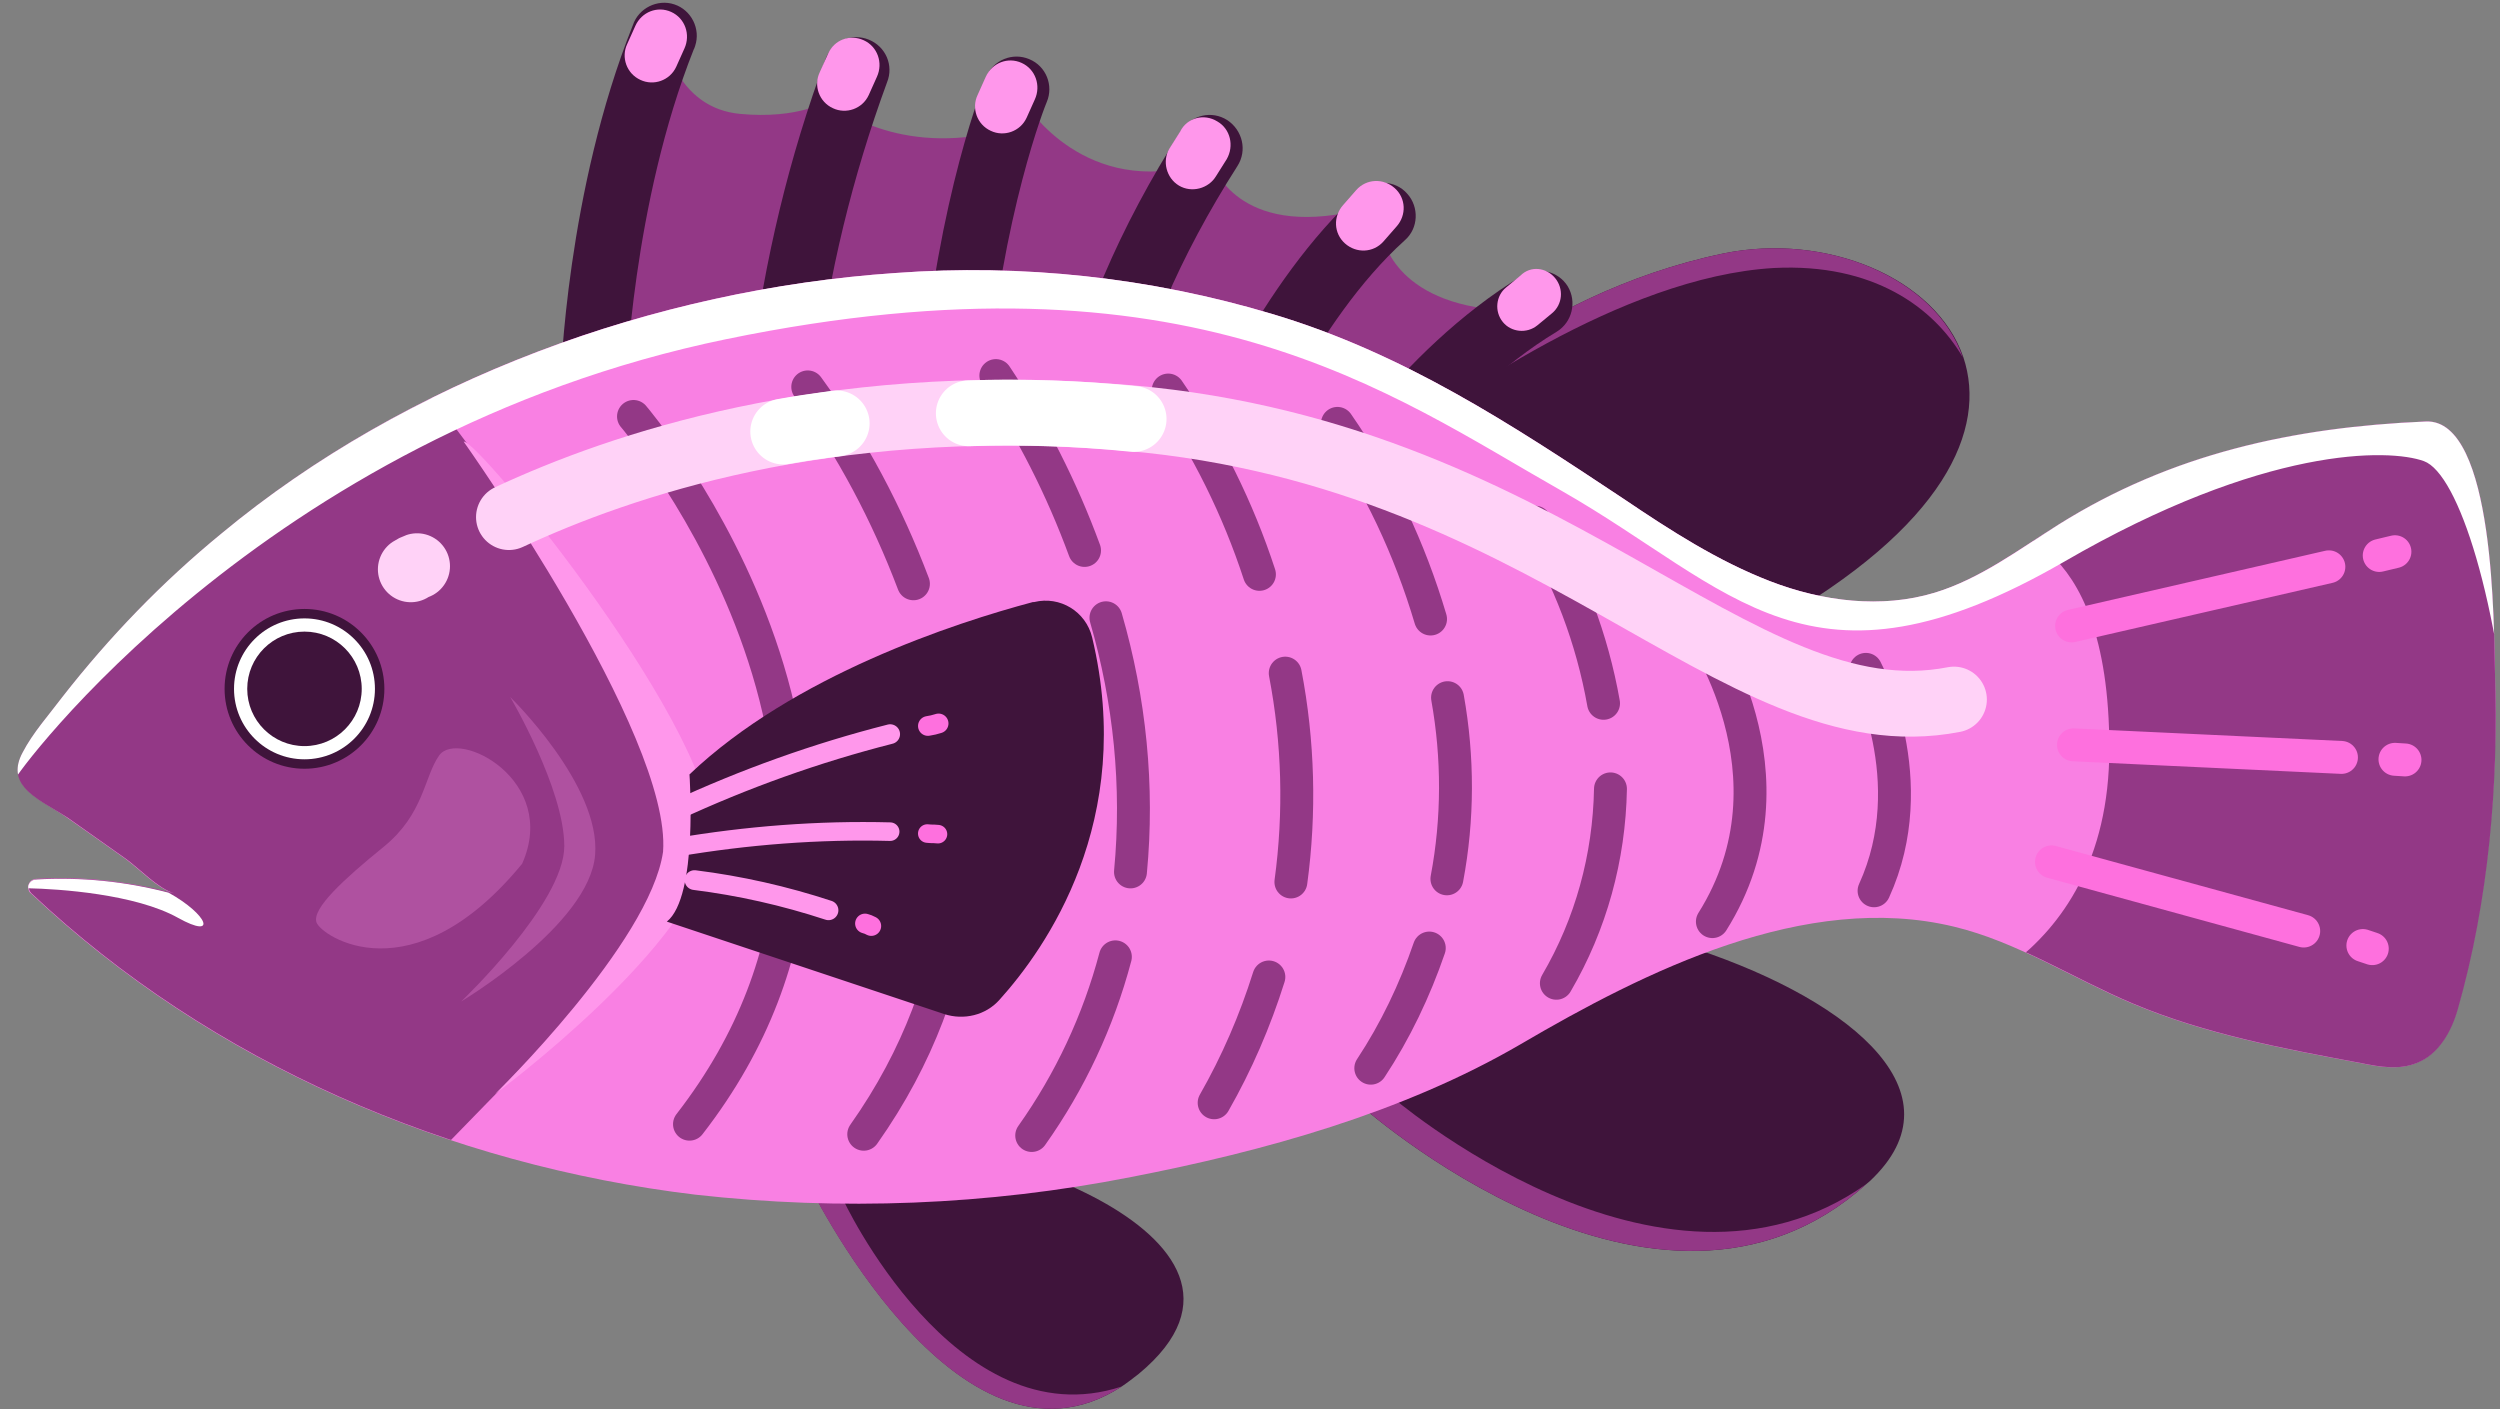 <?xml version="1.0" encoding="utf-8"?>
<!-- Generator: Adobe Illustrator 22.0.1, SVG Export Plug-In . SVG Version: 6.00 Build 0)  -->
<svg version="1.1" id="Layer_1" xmlns="http://www.w3.org/2000/svg" xmlns:xlink="http://www.w3.org/1999/xlink" x="0px" y="0px"
	 viewBox="0 0 397.4 224" style="enable-background:new 0 0 397.4 224;" xml:space="preserve">
<rect x="0" y="0" width="397.4" height="224" fill="#808080" stroke="none"/>
<style type="text/css">
	.st0{fill:#3F143B;}
	.st1{fill:#933886;}
	.st2{fill:#F980E3;}
	.st3{fill:none;stroke:#933886;stroke-width:5.23;stroke-linecap:round;stroke-miterlimit:10;}
	.st4{clip-path:url(#SVGID_2_);}
	.st5{fill:none;stroke:#FE70DE;stroke-width:5.23;stroke-linecap:round;stroke-miterlimit:10;}
	.st6{fill:#FFFFFF;}
	.st7{fill:#FF97EB;}
	.st8{opacity:0.26;fill:#FF97EB;enable-background:new    ;}
	.st9{fill:none;stroke:#FFD2F7;stroke-width:10.46;stroke-linecap:round;stroke-miterlimit:10;}
	.st10{fill:none;stroke:#FFFFFF;stroke-width:10.46;stroke-linecap:round;stroke-miterlimit:10;}
	.st11{fill:none;stroke:#FE70DE;stroke-width:3.14;stroke-linecap:round;stroke-miterlimit:10;}
	.st12{fill:none;stroke:#FF97EB;stroke-width:3.14;stroke-linecap:round;stroke-miterlimit:10;}
	.st13{fill:none;stroke:#FE70DE;stroke-width:2.95;stroke-linecap:round;stroke-miterlimit:10;}
	.st14{fill:none;stroke:#FF97EB;stroke-width:2.95;stroke-linecap:round;stroke-miterlimit:10;}
</style>
<title>Asset 7</title>
<g>
	<g id="Layer_2_1_">
		<g id="fishes_right">
			<path class="st0" d="M281.4,99.4c-53.2,30.2-58.1-20.3-58.5-29.9c0-1,0-1.5,0-1.5s19.9-21.2,51-27.7c16.4-3.4,33.9,3.9,38.2,16.5
				C315.9,68.2,309.2,83.7,281.4,99.4z"/>
			<path class="st0" d="M297.9,187.1c-0.4,0.4-0.8,0.8-1.2,1.1c-33.4,30-80.9-12.9-80.9-12.9c-2.6,0.4-5.2,0.6-7.8,0.6
				c-10,0.2-24.5-2.4-8.9-21.3C221.3,127.7,326.1,158.8,297.9,187.1z"/>
			<path class="st0" d="M181,218.4c-0.9,0.7-1.8,1.4-2.7,2c-26.2,17-50.1-32.9-50.1-32.9c2.1,0.2,4.2,0.3,6.4,0.2
				c3.9-0.2,8.6-1.1,10.6-3.8C149.1,178.7,208.2,195.9,181,218.4z"/>
			<path class="st1" d="M312,56.8c-4.6-7.9-14.2-15-30-14.2c-24.4,1.4-52.1,21.5-59.1,26.9c0-1,0-1.5,0-1.5s19.9-21.2,51-27.7
				C290.3,36.9,307.7,44.2,312,56.8z"/>
			<path class="st1" d="M296.7,188.2c-33.4,30-80.9-12.9-80.9-12.9c-2.6,0.4-5.2,0.6-7.8,0.6c-1.8-3.9-2.7-5.3,1.7-7.5
				c7-3.5,11.1,5.6,11.1,5.6S263.9,211.5,296.7,188.2z"/>
			<path class="st1" d="M178.3,220.4c-26.2,17-50.1-32.8-50.1-32.8c2.1,0.2,4.2,0.3,6.4,0.2c0,0.4,0,0.7,0,0.7l-0.7,1.9
				C133.8,190.4,151.9,229.1,178.3,220.4z"/>
			<path class="st1" d="M106.1,7.8c0,0,2.1,9.4,11.5,10.3c9.4,0.9,14-2.1,14-2.1s8.9,8.2,24.8,5.4c5.2-1.7,6.4-5.2,6.4-5.2
				s8.7,14.5,26.3,10.3l3.7-0.3c0,0,3.8,11.7,22.8,7.3c0,0,3.1,1.2,3.3,1.8s1,2.6,1,2.6s1.9,11.2,21.1,11.5c0,0-21.8,20.8-22.1,21.6
				s8.7,5.9-3.8,7.2s-29.3,0.5-39.4-2.4s-73.6-6.1-75.1-9.4S85.7,16,106.1,7.8z"/>
			<path class="st0" d="M94.3,66.6h-0.1c-2.9-0.1-5.2-2.5-5.1-5.4c0-1.3,1-30.9,11.5-57.2c0.9-2.7,3.9-4.2,6.6-3.3
				c2.7,0.9,4.2,3.9,3.3,6.6c-0.1,0.2-0.1,0.4-0.2,0.5c-9.8,24.6-10.8,53.4-10.8,53.7C99.4,64.3,97.1,66.5,94.3,66.6z"/>
			<path class="st0" d="M124.6,64c-0.2,0-0.4,0-0.7,0c-2.9-0.4-4.9-3-4.5-5.8c0,0,0,0,0,0c2.1-16.7,6-33.2,11.9-49
				c1.1-2.7,4.1-4,6.8-2.9c2.7,1.1,4,4.1,2.9,6.8l0,0c-5.5,15-9.3,30.6-11.2,46.4C129.4,62,127.2,63.9,124.6,64z"/>
			<path class="st0" d="M151.6,67.1h-0.5c-2.9-0.3-5-2.8-4.7-5.7c0,0,0,0,0,0c2.7-30.4,10.1-48.5,10.4-49.2c1.1-2.7,4.2-3.9,6.8-2.8
				c2.7,1.1,3.9,4.2,2.8,6.8l0,0l0,0c-0.1,0.2-7.1,17.5-9.6,46.2C156.5,65,154.3,67.1,151.6,67.1z"/>
			<path class="st0" d="M173.8,72.2c-0.9,0-1.8-0.2-2.6-0.7c-2-1.2-3-3.6-2.4-5.9v-0.3c2.4-13.3,9.1-29.1,19-44.6
				c1.6-2.4,4.8-3.2,7.3-1.6c2.4,1.6,3.2,4.8,1.6,7.3l0,0c-9.2,14.4-15.4,28.9-17.5,40.8c-0.1,0.8-0.4,1.6-0.8,2.4
				C177.4,71.2,175.6,72.2,173.8,72.2z"/>
			<path class="st0" d="M194.7,77.4c-2.9,0-5.2-2.4-5.2-5.3c0-0.6,0.1-1.3,0.4-1.9c0.4-1,10.1-25.1,26.4-39.8
				c2.1-1.9,5.5-1.8,7.4,0.4c1.9,2.1,1.8,5.5-0.4,7.4c-14.4,13-23.5,35.6-23.6,35.8C198.7,76.1,196.8,77.4,194.7,77.4z"/>
			<path class="st0" d="M213.3,85.9c-2.9,0-5.2-2.3-5.2-5.2c0-0.9,0.3-1.9,0.7-2.7c0.5-0.9,13.1-22,33.2-34.2
				c2.5-1.5,5.7-0.7,7.2,1.7c1.5,2.5,0.7,5.7-1.7,7.2c0,0,0,0,0,0c-17.9,10.8-29.5,30.3-29.6,30.5C216.9,85,215.2,85.9,213.3,85.9z"
				/>
			<path class="st2" d="M390.6,160.4c-1,3.6-3.1,7.3-6.6,8.6c-2.7,1.1-5.8,0.6-8.7,0c-12.4-2.3-24.8-4.6-36.4-9.5
				c-9.5-4-18.3-9.8-28.3-12.2c-23.6-5.7-49.1,7.1-68.9,18.7c-18.7,10.9-40.8,17-61.9,21.1c-22.8,4.5-46.2,5.4-69.3,2.8
				c-39.1-4.7-77-20.9-105.6-47.9c-0.3-0.2-0.4-0.6-0.4-0.9c-0.1-0.7,0.5-1.4,1.3-1.4c0,0,0,0,0,0c7.1-0.4,14.1,0.3,21,2.1
				c0.3,0.1,0.5,0.1,0.8,0.2c-2.5-0.7-5.6-4-7.7-5.5l-9.2-6.5c-2.4-1.7-5.2-3-6.7-4.8c-1.2-1.4-1.6-3.2-0.3-5.6
				c1.6-3.1,4.2-6,6.3-8.8c7.5-9.6,15.9-18.3,25.3-26C64.6,60.3,104.1,46,142.3,43.4c20.2-1.5,40.5,0.7,59.9,6.5
				c20.8,6.2,38,17.5,55.9,29.4c7.4,5,15,9.9,23.3,13.1s17.7,4.4,26.2,1.8c7.1-2.2,13.2-6.8,19.6-10.8c18-11.3,37.4-15.5,58.4-16.4
				c11.1-0.5,10.8,33.2,11,39.9C397.1,124.7,395.5,143.2,390.6,160.4z"/>
			<path class="st3" d="M100.7,66.2c0,0,50.5,58.9,8.9,112.5"/>
			<path class="st3" d="M149.9,107.7c5.2,21.4,5,47.7-12.6,72.6"/>
			<path class="st3" d="M128.4,61.5c7,9.6,12.6,20.2,16.8,31.3"/>
			<path class="st3" d="M177.3,152.1c-2.7,10.2-7.2,19.8-13.3,28.4"/>
			<path class="st3" d="M175.8,98.2c3.8,13.1,5.2,26.8,3.9,40.4"/>
			<path class="st3" d="M158.3,59.7c5.8,8.7,10.5,18,14.1,27.8"/>
			<path class="st3" d="M201.7,155.3c-2.2,7-5.1,13.7-8.7,20"/>
			<path class="st3" d="M204.3,107c2.1,10.9,2.4,22.2,0.9,33.2"/>
			<path class="st3" d="M185.7,62c6.2,9,11.1,18.9,14.5,29.3"/>
			<path class="st3" d="M227.2,150.7c-2.3,6.7-5.4,13.2-9.3,19.1"/>
			<path class="st3" d="M230.1,110.9c1.7,9.5,1.7,19.3-0.1,28.8"/>
			<path class="st3" d="M212.6,67.3c6.6,9.5,11.5,20,14.8,31.1"/>
			<path class="st3" d="M256,125.4c-0.2,10.9-3.1,21.5-8.6,30.9"/>
			<path class="st3" d="M244,83c5.4,8.8,9.1,18.6,10.9,28.8"/>
			<path class="st3" d="M269.9,99.4c0,0,17,23.7,2.3,47.1"/>
			<path class="st3" d="M296.6,106.4c0,0,9.3,17.7,1.3,35.2"/>
			<g>
				<defs>
					<path id="SVGID_1_" d="M3.9,125.2c-1.2-1.4-1.6-3.2-0.3-5.6c1.6-3.1,4.2-6,6.3-8.8c7.5-9.6,15.9-18.3,25.3-26
						C64.6,60.4,104.1,46,142.3,43.4c20.2-1.5,40.5,0.7,59.9,6.5c20.8,6.2,38,17.5,55.9,29.4c7.4,5,15,9.9,23.3,13.1
						s17.7,4.4,26.2,1.8c7.2-2.2,13.3-6.8,19.6-10.8c18-11.3,37.4-15.5,58.4-16.4c11.1-0.5,10.8,33.2,11,39.9
						c0.6,17.8-1,36.3-5.9,53.5c-1,3.6-3.1,7.3-6.6,8.6c-2.7,1.1-5.8,0.6-8.7,0c-12.3-2.3-24.8-4.6-36.4-9.5
						c-9.5-4-18.3-9.8-28.3-12.2c-23.6-5.7-49.1,7.1-68.9,18.7c-18.7,10.9-40.8,17-61.9,21.1c-22.8,4.5-46.2,5.4-69.3,2.8
						c-39-4.7-77-20.9-105.6-47.9c-0.5-0.5-0.6-1.4,0-1.9c0.2-0.2,0.6-0.4,0.9-0.4c7.3-0.4,14.7,0.4,21.8,2.3
						c-2.5-0.7-5.6-4-7.7-5.5l-9.2-6.5C8.3,128.4,5.4,127,3.9,125.2z"/>
				</defs>
				<clipPath id="SVGID_2_">
					<use xlink:href="#SVGID_1_"  style="overflow:visible;"/>
				</clipPath>
				<g class="st4">
					<path class="st1" d="M316.5,84c0,0,18.8-0.8,18.8,35s-30.8,41.3-30,41.3s-30.9,26.4,49.2,20.1s147.5-20.7,90.8-74.8
						S387.4,39,368,35.1s-31.4-10.5-34.3-3.1S316.5,84,316.5,84z"/>
					<path class="st1" d="M68.3,62.6c0,0,35.1,45.8,37.7,57s6.3,20.9-11.2,38.2s-29.3,30.1-30.1,30.3s-102.8-15.1-112.7-61.4
						s-44.7-32.9-9.4-59.1s34-27.5,43.9-29.5S68.3,62.6,68.3,62.6z"/>
					<line class="st5" x1="378.2" y1="88.3" x2="380.7" y2="87.7"/>
					<line class="st5" x1="329.3" y1="99.5" x2="370.2" y2="90.1"/>
					<line class="st5" x1="380.7" y1="120.7" x2="382.3" y2="120.8"/>
					<line class="st5" x1="329.6" y1="118.4" x2="372.2" y2="120.4"/>
					<line class="st5" x1="375.6" y1="150.3" x2="377.1" y2="150.8"/>
					<line class="st5" x1="326.1" y1="137" x2="366.2" y2="148"/>
					<path class="st6" d="M397.7,77.5c-3.3-6.7-6.1-11.1-11.8-15.7c0.4,0.4-1.7-1.1-1.7-1.1c-0.6-0.4-1.1-0.7-1.7-1
						c-4.7,0.6-9.3,1.4-13.9,2.5c-1.9,0.4-3.6,0.4-5.1,0c-3.8,0.9-7.6,1.4-11.4,2c-4.9,0.7-9.7,1.4-14.4,2.9
						c0.4-0.1,0.1,0.1-0.4,0.3c1.3,12.5-18,17.3-20.9,4.3c-1.3-5.8-0.5-10.6,1.7-14.5c-3.6-2.5-4.9-7.1-4.2-11.7
						c0.2-1.1,0.4-2.1,0.6-3.2c-1.2-2.2-2.3-4-4-5.6c-0.3-0.3-0.5-0.5-0.6-0.6c-0.1-0.1-0.4-0.2-0.8-0.4c-0.2-0.1-1.8-0.8-1.8-0.9
						c-1-0.3-2.1-0.6-3.1-0.8c-0.2,0-0.3,0-0.4-0.1c-0.6-0.1-1.2-0.1-1.8-0.1c-2.4-0.1-4.8-0.1-7.2,0c-12,0.4-24.8,0.4-35.6,6.4
						c-5.3,2.9-10.3,1-13.3-2.5c-1,0.3-2.1,0.5-3.1,0.5c-0.9-0.1-1.9-0.3-2.8-0.4c-1.8-0.5-3.4-1.4-4.7-2.8
						c-0.1-0.2-0.2-0.3-0.4-0.5c-1.6-0.1-3.3-0.5-5-1.4c-4-2.1-6.3-7.8-5-12.3c-1.9-0.2-3.9-0.3-5.8-0.4c-0.7,0-1.4,0-2.1,0
						c-5.6,9.5-22.8,3.8-19.5-8.5c0.1-0.3,0.2-0.7,0.3-1c-1.9,0-3.7,0-5.5,0.1c-0.3,0-0.5,0-0.8,0c-0.1,0-0.1,0-0.2,0
						c-1.1,0-2.2,0-3.3-0.1c-0.6,4.8-4,9.1-10.2,9.1c-6.1,0-9.5-4.2-10.2-8.8c-0.1-0.1-0.3-0.2-0.4-0.3c-2.3-2.2-3.4-5.8-3-9.2
						c-0.1,0-0.2,0-0.2,0c-0.9-0.3-1.8-0.5-2.8-0.7c-0.6,0.8-1.3,1.5-2.1,2c-1.2,3.9-4.5,7-9.8,7c-7.6,0-11-6.5-10.2-12.3
						c-0.8,0-1.7,0-2.5-0.1c-0.6,1.9-1.8,3.7-3.5,4.9c-1.3,3.8-4.5,6.9-9.8,6.9c-6.8,0-10.3-5.3-10.3-10.6c-5.3,0.7-10.6,1.7-15.8,3
						c-0.1,0.7-0.2,1.5-0.5,2.2c-4.7,12.1-6.2,24.9-7.6,37.7c-0.6,5.5-4,10.2-9.8,10.7c-0.3,0.3-0.5,0.6-0.8,0.9
						c-6.4,6.4-13.8,10.7-22.3,13.8c-4,1.5-8.2,2.6-12.3,4c-2.3,2-4.5,4.2-6.7,6.3c-4,3.6-8.2,7-12.1,10.8c-7.1,7-12.8,14.2-17.3,23
						c-2.4,4.7-4.8,9.2-7.8,13.3l2.3-0.5c0-0.7,39.4-54.9,113.2-70.1S221,62.6,248.2,78c27.2,15.5,39.4,34.7,79.9,11.3
						c31.9-18.5,51.7-18,57.2-16s12,22.2,14.1,50.5c0.1,0.9,0.2,1.7,0.4,2.4c0.9-1.5,2.1-2.8,3.7-3.7c-2.1-14.3-4.3-28.5-4.8-42.9
						C398.3,78.9,398,78.2,397.7,77.5z"/>
				</g>
			</g>
			<path class="st7" d="M73.7,70.2c0,0,33.1,46.6,31.7,65.2c-2.1,14.5-26.7,38.5-26.7,38.5s32.4-23.9,34.4-40.1S75.9,69.7,73.7,70.2
				z"/>
			<path class="st8" d="M81.1,110.8c0,0,14.4,14,13.5,25.1s-21.3,23.3-21.3,23.3s16.4-15.6,16.4-24.7S81.1,110.8,81.1,110.8z"/>
			<path class="st0" d="M106,146.5l44.1,14.7c3.1,1,6.6,0.2,8.8-2.3c7.3-8.1,21.7-28.4,14.7-57.6c-1-4.1-5.1-6.6-9.2-5.6
				c-0.1,0-0.1,0-0.2,0c-12.4,3.3-38.1,11.7-54.6,27.4C109.6,123.2,111,142.5,106,146.5z"/>
			<circle class="st0" cx="48.4" cy="109.5" r="12.7"/>
			<circle class="st6" cx="48.4" cy="109.5" r="11.2"/>
			<circle class="st0" cx="48.4" cy="109.5" r="9.1"/>
			<path class="st9" d="M80.9,82.2c17.8-8.3,50.2-19.3,95.3-16c70.1,4.7,99.6,51.8,134.4,45"/>
			<path class="st10" d="M154,65.7c8.7-0.3,17.5,0,26.2,0.9"/>
			<path class="st10" d="M124.5,68.6c2.7-0.5,5.6-0.9,8.5-1.3"/>
			<path class="st9" d="M65.3,90.5c0.3-0.2,0.7-0.4,1-0.5"/>
			<path class="st8" d="M69.8,120.1c-2.4,3.4-2.4,9.3-8.8,14.5s-11.4,9.8-10.7,12s15.2,12,32.7-9.3C88.9,124,72.8,115.8,69.8,120.1z
				"/>
			<path class="st11" d="M147.5,115.4c1.1-0.2,0.6-0.1,1.7-0.4"/>
			<path class="st12" d="M107.3,128.9c11-5.1,22.4-9.2,34.2-12.2"/>
			<path class="st13" d="M147.4,132.5c1,0.1,0.6,0,1.7,0.1"/>
			<path class="st14" d="M107.5,134.7c11.2-1.9,22.6-2.8,34-2.5"/>
			<path class="st11" d="M137.5,146.8c0.6,0.2,0.4,0.1,1,0.4"/>
			<path class="st12" d="M110.4,139.9c7.2,0.9,14.3,2.5,21.3,4.8"/>
			<path class="st7" d="M106.7,1.9L106.7,1.9c2.2,1,3.1,3.6,2.1,5.8l-1.3,2.9c-1,2.2-3.6,3.1-5.7,2.1l0,0c-2.2-1-3.1-3.6-2.1-5.7
				l1.3-2.9C102,1.9,104.5,0.9,106.7,1.9z"/>
			<path class="st7" d="M137.3,6.4L137.3,6.4c2.2,1,3.1,3.6,2.1,5.8l-1.3,2.9c-1,2.2-3.6,3.1-5.7,2.1l0,0c-2.2-1-3.1-3.6-2.1-5.7
				l1.3-2.9C132.6,6.3,135.1,5.4,137.3,6.4z"/>
			<path class="st7" d="M162.4,10L162.4,10c2.2,1,3.1,3.6,2.1,5.8l-1.3,2.9c-1,2.2-3.6,3.1-5.7,2.1l0,0c-2.2-1-3.1-3.6-2.1-5.7
				l1.3-2.9C157.7,10,160.2,9,162.4,10z"/>
			<path class="st7" d="M193.5,19.3L193.5,19.3c2.1,1.2,2.7,3.9,1.5,6l-1.7,2.7c-1.2,2-3.9,2.7-5.9,1.5l0,0c-2-1.2-2.7-3.9-1.5-5.9
				l1.7-2.7C188.7,18.7,191.4,18,193.5,19.3z"/>
			<path class="st7" d="M221.7,29.9L221.7,29.9c1.8,1.6,1.9,4.3,0.3,6.1l-2.1,2.4c-1.6,1.8-4.3,1.9-6.1,0.3l0,0
				c-1.8-1.6-1.9-4.3-0.3-6.1l2.1-2.4C217.2,28.4,219.9,28.3,221.7,29.9z"/>
			<path class="st7" d="M247.2,44.2L247.2,44.2c1.4,1.7,1.2,4.2-0.5,5.6l-2.3,1.9c-1.7,1.4-4.2,1.1-5.5-0.5l0,0
				c-1.4-1.7-1.1-4.2,0.5-5.5l2.3-1.9C243.3,42.2,245.8,42.5,247.2,44.2z"/>
			<path class="st6" d="M28.3,145.9c-6.8-3.8-19-4.6-23.8-4.7c-0.1-0.7,0.5-1.4,1.3-1.4c0,0,0,0,0,0c7.1-0.4,14.1,0.3,21,2.1
				C33.1,145.4,34.6,149.4,28.3,145.9z"/>
		</g>
	</g>
</g>
</svg>
